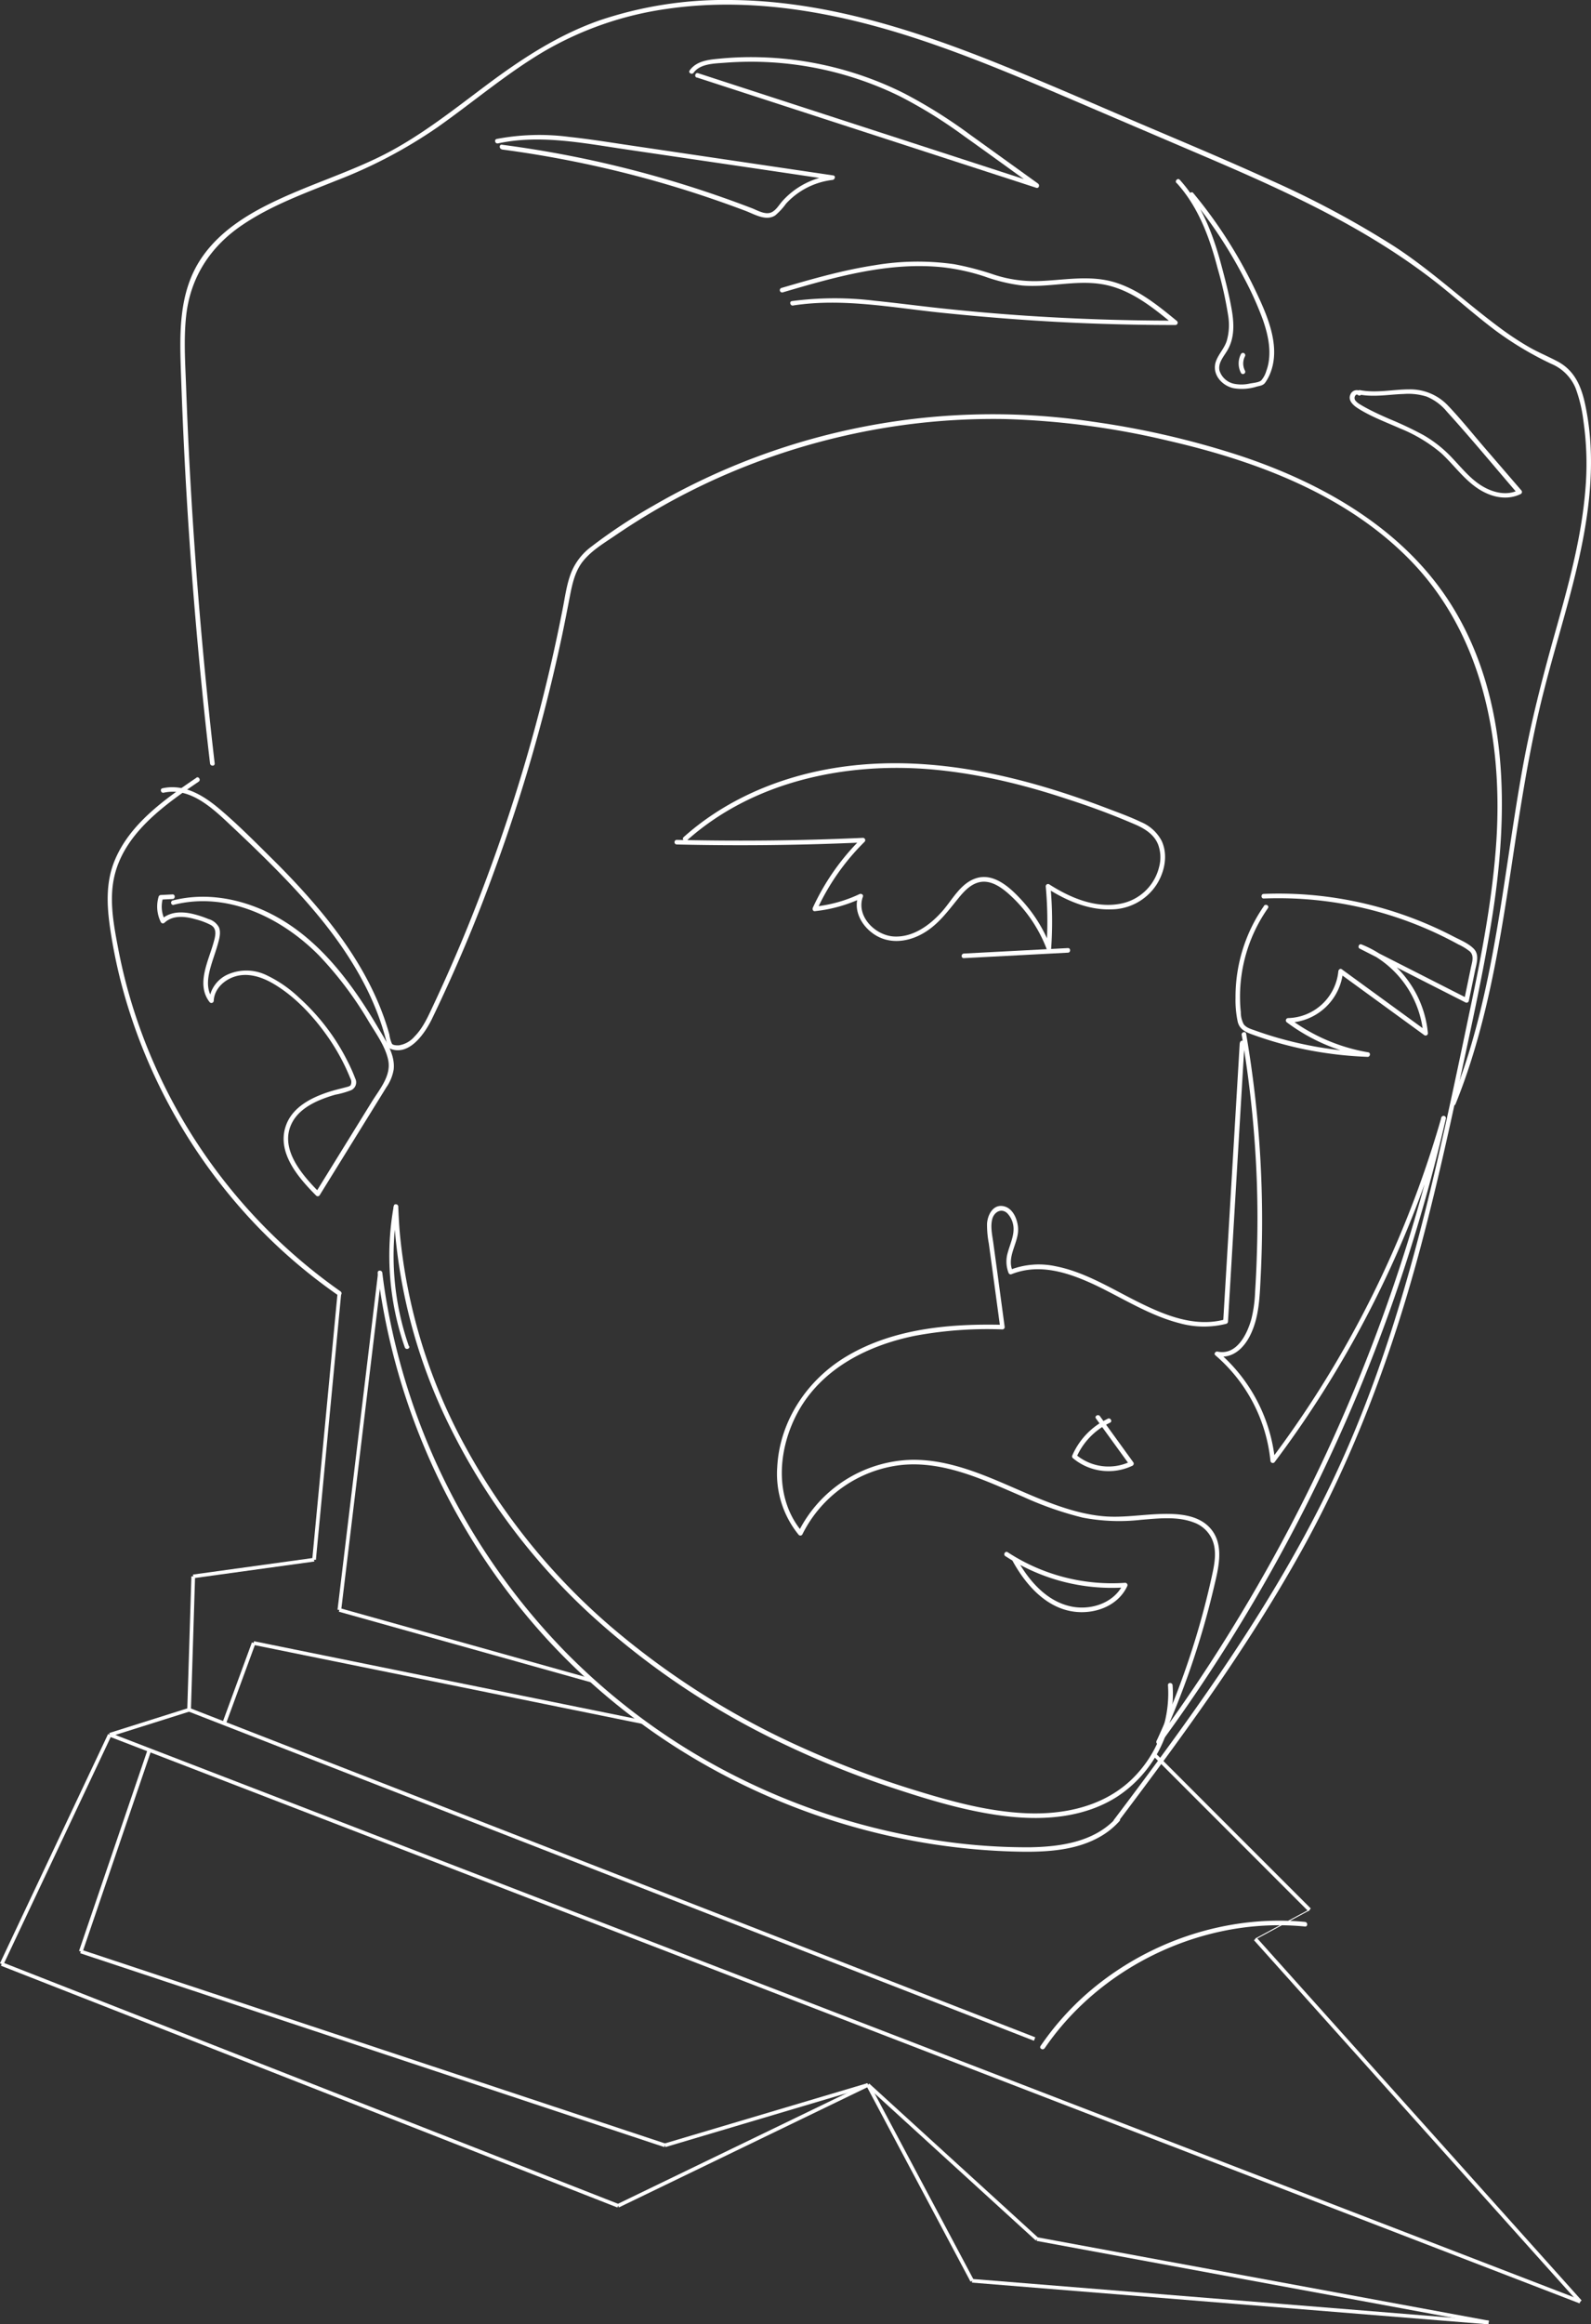 <svg id="tesla" xmlns="http://www.w3.org/2000/svg" viewBox="0 0 433.24 632.44"><rect x="0" y="0" width="433.24" height="632.44" fill="#333333" stroke="none"/><defs><style>.cls-1{fill:#fff;}.cls-2,.cls-3{fill:none;stroke:#fff;stroke-miterlimit:10;}.cls-3{stroke-width:0.25px;}</style></defs><title>tesla</title><path class="cls-1" d="M223.74,458.31c-8.64,5.87-18.1,12.51-22.23,22.5-2.42,5.85-2.16,12.05-1.28,18.19a142.08,142.08,0,0,0,3.43,16.6A150.53,150.53,0,0,0,234.58,574a146.19,146.19,0,0,0,27.79,25.13c.67.46,1.29-.62.64-1.07a148.88,148.88,0,0,1-56.69-77.79,142.93,142.93,0,0,1-3.84-15.42c-1.19-6.21-2.47-12.88-1.18-19.17,2.47-12,13.54-19.84,23.08-26.32.66-.45,0-1.53-.64-1.08Z" transform="translate(-170.28 -246.67)"/><line class="cls-2" x1="92.41" y1="351.96" x2="85.52" y2="424.39"/><line class="cls-2" x1="52.62" y1="428.93" x2="85.52" y2="424.39"/><line class="cls-2" x1="51.49" y1="465.22" x2="52.62" y2="428.93"/><line class="cls-2" x1="29.89" y1="472.03" x2="51.49" y2="465.22"/><line class="cls-2" x1="0.45" y1="534.41" x2="29.89" y2="472.03"/><line class="cls-2" x1="168.31" y1="600.19" x2="0.45" y2="534.41"/><line class="cls-2" x1="236.36" y1="567.3" x2="168.31" y2="600.19"/><line class="cls-2" x1="264.72" y1="620.6" x2="236.36" y2="567.3"/><line class="cls-2" x1="405.36" y1="631.95" x2="264.72" y2="620.6"/><line class="cls-2" x1="341.84" y1="527.6" x2="430.31" y2="626.28"/><line class="cls-3" x1="356.59" y1="519.66" x2="341.84" y2="527.6"/><line class="cls-2" x1="314.62" y1="477.7" x2="356.59" y2="519.66"/><line class="cls-2" x1="29.89" y1="472.03" x2="430.31" y2="626.28"/><line class="cls-2" x1="51.49" y1="465.22" x2="281.73" y2="554.82"/><path class="cls-1" d="M454.75,804c12.1-17.7,31.89-29.58,53-32.69a74.39,74.39,0,0,1,17.89-.44c.8.08.8-1.18,0-1.25-21.66-2.08-43.81,5.6-60,20.05a76.11,76.11,0,0,0-12,13.7c-.46.67.63,1.29,1.08.63Z" transform="translate(-170.28 -246.67)"/><path class="cls-1" d="M273.12,593A181.47,181.47,0,0,0,319,692.42a176.91,176.91,0,0,0,44.46,35.12,182.62,182.62,0,0,0,53.94,19.72,176.84,176.84,0,0,0,28.19,3.19c8.39.26,17.65.1,25-4.46a21.13,21.13,0,0,0,4.53-3.8c.54-.59-.34-1.48-.88-.88-5.91,6.56-15.2,7.87-23.57,8a161.81,161.81,0,0,1-28.05-2.33,181.67,181.67,0,0,1-53.43-17.73,176.32,176.32,0,0,1-45-33.15A180.4,180.4,0,0,1,275.39,600q-.58-3.5-1-7c-.09-.79-1.35-.8-1.25,0Z" transform="translate(-170.28 -246.67)"/><path class="cls-1" d="M474.72,742.43c17.92-23.73,35.53-47.83,50-73.85s24.82-54.09,32.51-83c3.9-14.66,7.23-29.47,10.41-44.3,3.26-15.24,6.71-30.49,9.1-45.9,4.27-27.54,4.41-57.58-10.17-82.34-12.71-21.58-35.2-34.56-58.37-42.29a232.93,232.93,0,0,0-40.31-9.33,184.09,184.09,0,0,0-119.79,22.9,145,145,0,0,0-16.79,11.09,16.46,16.46,0,0,0-5.44,6.94c-1.29,3.22-1.72,6.74-2.39,10.11q-4.32,22.07-10.78,43.65T297.62,498.9q-4.38,10.74-9.32,21.25c-1.42,3-2.77,6.18-5.17,8.59a7,7,0,0,1-4.3,2.37c-.56,0-1.46,0-1.81-.42a8.76,8.76,0,0,1-.71-2.54c-3.42-12.28-10.26-23.24-18.29-33-4.22-5.12-8.78-10-13.47-14.64s-9.41-9.43-14.47-13.7c-4.35-3.68-9.63-6.95-15.55-5.65-.79.17-.45,1.38.33,1.2,7.29-1.59,13.43,4.35,18.29,8.92s9.48,9,14,13.67c9.05,9.35,17.5,19.53,23.25,31.29a74.38,74.38,0,0,1,3.71,9.07c.48,1.45.91,2.91,1.3,4.38.29,1.13.2,2,1.35,2.42,5.08,1.83,9.23-4.31,11.09-8.09a423.17,423.17,0,0,0,17-40.28q7.69-20.94,13.37-42.56,2.82-10.8,5.14-21.71c.74-3.54,1.43-7.1,2.12-10.65s1.46-7,3.8-9.75,5.39-4.56,8.24-6.5,5.75-3.82,8.71-5.61A183.37,183.37,0,0,1,364,377.54a185.22,185.22,0,0,1,39.14-12.93,181.79,181.79,0,0,1,41-3.91,217.8,217.8,0,0,1,44.38,5.92c23.82,5.48,48.27,14.6,65.7,32.41,19.68,20.11,25.21,48.76,23.56,76-1,15.76-4,31.27-7.27,46.69-3.07,14.67-6.14,29.34-9.57,43.92-6.82,29-15.23,57.78-28.16,84.71-12.68,26.42-29.11,50.82-46.41,74.39q-6.3,8.58-12.73,17.06c-.48.65.6,1.27,1.08.63Z" transform="translate(-170.28 -246.67)"/><path class="cls-1" d="M228.74,454.41q-4.73-40.8-6.88-81.82-.54-10.39-.91-20.8c-.23-6.31-.66-12.72,0-19,1.12-10.67,6.65-19.11,15.46-25,7.81-5.26,16.79-8.5,25.49-12a131.51,131.51,0,0,0,27.54-14.51c9.61-6.77,18.59-14.45,28.72-20.47a91.66,91.66,0,0,1,33.58-11.7c25-3.68,50.24,1.68,73.82,10,12.48,4.38,24.66,9.57,36.82,14.76q18.58,7.95,37.17,15.89c22.67,9.72,45.2,20.1,64.42,35.84,4.45,3.64,8.8,7.42,13.39,10.89a90.9,90.9,0,0,0,15.34,9.18,12.28,12.28,0,0,1,6.61,6.58,39.26,39.26,0,0,1,2.14,8.91,81.59,81.59,0,0,1,.5,19.19c-1.1,13-4.63,25.73-8.16,38.28-3.46,12.31-6.66,24.61-8.93,37.2-4.43,24.57-6.66,49.61-13.53,73.68a171.5,171.5,0,0,1-5.9,17.23c-.3.75.91,1.07,1.21.33,9.62-23.77,12.85-49.33,16.72-74.5,2-12.79,4.15-25.56,7.38-38.11C594,421.6,598.13,409,600.82,396c2.55-12.26,3.78-25,1.49-37.35-1-5.56-2.55-10.76-7.83-13.6-2.57-1.38-5.28-2.47-7.82-3.93a80.31,80.31,0,0,1-7.62-5c-9.91-7.31-18.83-15.76-29.2-22.49a258.3,258.3,0,0,0-33.47-17.89c-11.91-5.45-24-10.48-36.07-15.63-12.3-5.26-24.57-10.63-37-15.65-23.69-9.58-48.52-17.67-74.33-17.79a106.34,106.34,0,0,0-35.39,5.53c-11.42,4-21.38,10.55-31,17.75-9.46,7.07-18.76,14.51-29.46,19.65-8.73,4.2-18,7.19-26.77,11.25-8,3.68-15.89,8.38-21,15.73-6.84,9.82-6.12,21.93-5.73,33.32q1.45,42.18,5.66,84.19,1,10.17,2.2,20.32c.09.79,1.34.8,1.25,0Z" transform="translate(-170.28 -246.67)"/><path class="cls-1" d="M306.91,287.34a298.26,298.26,0,0,1,38.6,7.72q9.56,2.58,18.91,5.79,4.45,1.53,8.86,3.19c2.42.92,5.6,2.89,8.1,1.24a17.6,17.6,0,0,0,2.95-3.2,20.19,20.19,0,0,1,3.45-3,20.43,20.43,0,0,1,9.22-3.45c.63-.07.93-1.12.17-1.23L360.61,289l-18-2.66c-5.78-.85-11.56-1.8-17.37-2.42a62.3,62.3,0,0,0-19.7.56c-.78.17-.45,1.37.34,1.21,11.61-2.5,23.62,0,35.16,1.68l35.58,5.23,20.26,3,.16-1.23a21.51,21.51,0,0,0-13.81,7.13c-.85,1-1.59,2.28-2.76,2.89-1.62.85-3.74-.37-5.27-1q-4.52-1.74-9.07-3.32a297.68,297.68,0,0,0-37.65-10.4q-10.69-2.2-21.53-3.62c-.79-.11-.78,1.14,0,1.25Z" transform="translate(-170.28 -246.67)"/><path class="cls-1" d="M360,267.74l72.07,23.41,20.4,6.62c.71.24,1-.75.48-1.14q-9.25-6.66-18.5-13.31A135.69,135.69,0,0,0,416.35,272a93.08,93.08,0,0,0-38.75-9.74,88.37,88.37,0,0,0-11.39.37c-3,.28-6.25.6-8.13,3.2-.47.65.61,1.27,1.08.63,1.82-2.53,5.79-2.5,8.58-2.72a92,92,0,0,1,47.59,9.14,128.34,128.34,0,0,1,17.37,10.75c6.58,4.67,13.1,9.42,19.65,14.13l.48-1.14-72.08-23.41-20.39-6.63c-.77-.25-1.1,1-.33,1.21Z" transform="translate(-170.28 -246.67)"/><path class="cls-1" d="M386.26,329.79c13.49-2.09,27.21.63,40.63,2s26.95,2.39,40.46,2.89q11.5.43,23,.43a.63.63,0,0,0,.44-1.07c-5.1-4.19-10.41-8.52-16.82-10.51-7-2.17-14.15-.55-21.26-.37A35.34,35.34,0,0,1,441,321.42a78.81,78.81,0,0,0-10.88-2.86,70.19,70.19,0,0,0-21.7.29c-8.62,1.32-17,3.73-25.38,6.18a.63.63,0,0,0,.33,1.21c14.14-4.15,28.93-8.43,43.82-6.82a56.94,56.94,0,0,1,11.23,2.49,46.8,46.8,0,0,0,10.15,2.44c7.24.62,14.5-1.52,21.72-.36,7.61,1.22,13.8,6.23,19.58,11l.44-1.07q-20.53,0-41-1.37-10.36-.7-20.7-1.77c-6.71-.68-13.38-1.59-20.09-2.27a89,89,0,0,0-22.6.09c-.79.12-.46,1.33.33,1.21Z" transform="translate(-170.28 -246.67)"/><path class="cls-1" d="M508.21,343a5.55,5.55,0,0,0,0,5.15.62.62,0,0,0,.85.22.63.63,0,0,0,.23-.85,4.24,4.24,0,0,1,0-3.89.64.64,0,0,0-.23-.85.62.62,0,0,0-.85.22Z" transform="translate(-170.28 -246.67)"/><path class="cls-1" d="M490.68,296.45c5.92,6.5,9,14.88,11.17,23.26a102.91,102.91,0,0,1,2.87,12.86,15.52,15.52,0,0,1-.4,6.88c-.65,2-2.13,3.46-2.87,5.37-1.33,3.43,1.32,6.68,4.64,7.46a13.41,13.41,0,0,0,6.35-.4c.91-.24,1.8-.3,2.36-1.09a11.91,11.91,0,0,0,1.32-2.4c3.11-7.54-.89-16.21-4.13-23a126.78,126.78,0,0,0-16.78-26.2c-.52-.62-1.4.27-.89.89a124.67,124.67,0,0,1,14.61,22,90.15,90.15,0,0,1,5.21,11.51c1.28,3.64,2.23,7.66,1.61,11.53a12.19,12.19,0,0,1-.64,2.46,6.86,6.86,0,0,1-1.39,2.61c-.62.54-2.16.67-3,.82a10.42,10.42,0,0,1-4.16.13,5.3,5.3,0,0,1-4.2-3.63c-.47-2.1,1.18-3.84,2.15-5.52,2-3.39,1.82-7.37,1.17-11.1-.7-4-1.73-8-2.77-11.88-2.25-8.46-5.41-16.85-11.38-23.42-.54-.59-1.43.29-.89.89Z" transform="translate(-170.28 -246.67)"/><path class="cls-1" d="M540.33,354c4.08.8,8.14,0,12.23-.13a16.63,16.63,0,0,1,6.2.71,14.08,14.08,0,0,1,5.51,4.09c6.62,7.29,12.9,14.92,19.34,22.38l.13-1c-3.33,1.64-7.17.58-10.16-1.31s-5.33-4.79-7.77-7.37a33.87,33.87,0,0,0-8-6.36,99.39,99.39,0,0,0-9.28-4.38c-1.82-.8-3.63-1.61-5.4-2.53-.84-.44-1.68-.89-2.49-1.39a4.4,4.4,0,0,1-1.15-.91,1.15,1.15,0,0,1-.34-1c0-.3.44-1.06.88-.66.6.53,1.49-.35.88-.89a1.86,1.86,0,0,0-2.93.83c-.66,1.51.74,2.82,1.88,3.57,3.59,2.34,7.73,3.84,11.63,5.58a41.14,41.14,0,0,1,11.22,6.73c3.26,3,5.85,6.67,9.46,9.26s8.19,3.85,12.24,1.86a.64.64,0,0,0,.12-1l-10-11.6c-3.28-3.8-6.44-7.76-9.9-11.39A14.13,14.13,0,0,0,554,352.62c-4.45,0-8.91,1.07-13.34.21-.78-.16-1.12,1.05-.33,1.2Z" transform="translate(-170.28 -246.67)"/><path class="cls-1" d="M357.28,475.4c17.61-15.76,42.13-21.18,65.23-19.49,13.16,1,26.09,4.08,38.58,8.25a199.3,199.3,0,0,1,18.65,7c2.47,1.12,4.82,2.64,5.88,5.25a10.05,10.05,0,0,1,.31,6.09,13.37,13.37,0,0,1-10.54,10.07c-6.82,1.32-13.78-1.66-19.41-5.28a.63.63,0,0,0-.94.54,104.67,104.67,0,0,1,.19,16.89l1.22-.16a40,40,0,0,0-8-13c-3-3.26-7.44-7.45-12.31-5.94-4.35,1.35-6.57,6-9.4,9.14-3.27,3.67-7.86,7-13,6.73s-10.43-5.53-8.48-10.84c.2-.56-.48-.91-.92-.7a37.63,37.63,0,0,1-12.17,3.4l.54.94a63,63,0,0,1,13-18.57.63.63,0,0,0-.44-1.07q-25.37,1.15-50.77.55a.63.63,0,0,0,0,1.25q25.38.6,50.77-.55l-.44-1.06a64,64,0,0,0-13.21,18.82c-.17.38,0,1,.54.94a39.67,39.67,0,0,0,12.8-3.57l-.92-.71c-1.49,4.06.82,8.22,4.19,10.52,3.87,2.64,8.63,2.27,12.67.2,4.51-2.3,7.3-6.21,10.39-10,1.46-1.8,3.19-3.68,5.51-4.28,3-.77,5.82,1.1,8,3a38.38,38.38,0,0,1,10.49,15.13.63.63,0,0,0,1.23-.17,104.67,104.67,0,0,0-.19-16.89l-.94.54c5.14,3.3,11.18,5.94,17.4,5.74a14.86,14.86,0,0,0,12.44-6.75c2.21-3.47,3.17-8.1,1.35-11.94a11.24,11.24,0,0,0-5.59-5.07c-3.05-1.46-6.27-2.61-9.42-3.81-25-9.51-52.21-15.72-78.81-10-13.36,2.89-26.1,8.76-36.32,17.91-.6.54.28,1.42.88.88Z" transform="translate(-170.28 -246.67)"/><path class="cls-1" d="M514.49,493.15a43.32,43.32,0,0,0-7.77,25,28.15,28.15,0,0,0,.6,6.54c.49,2,2,2.74,3.76,3.39a101.16,101.16,0,0,0,14.69,4.16,104.91,104.91,0,0,0,16.94,2c.69,0,.87-1.11.17-1.23a49.64,49.64,0,0,1-21.51-9.23l-.31,1.16A15.38,15.38,0,0,0,536,511l-.94.54,23.11,16.82a.63.63,0,0,0,.94-.54A28.88,28.88,0,0,0,541,503.64c-.66-.26-1.11.82-.48,1.14l28.8,14.64a.63.63,0,0,0,.92-.37l1.69-8.19c.41-2,1.28-4.39-.35-6.05-1.47-1.5-3.81-2.43-5.65-3.39q-3.33-1.73-6.76-3.2a103.6,103.6,0,0,0-28.06-7.62,102.46,102.46,0,0,0-16.7-.7c-.8,0-.81,1.28,0,1.25a101.83,101.83,0,0,1,53,12.5,14.94,14.94,0,0,1,3.13,1.92c1.26,1.19.56,3,.26,4.47L569,518.72l.91-.38-28.8-14.64-.48,1.14a27.57,27.57,0,0,1,17.2,22.93l.94-.54-23.11-16.82c-.42-.31-.91.11-.94.54a14.1,14.1,0,0,1-13.69,12.74.64.64,0,0,0-.32,1.17,50.6,50.6,0,0,0,21.81,9.36l.16-1.23a103.1,103.1,0,0,1-27.52-4.86c-1-.33-2.08-.69-3.11-1.06s-2.4-.73-3.11-1.72a7,7,0,0,1-.78-3.3c-.11-1-.18-2.07-.2-3.11a41.95,41.95,0,0,1,7.58-25.15c.47-.67-.62-1.29-1.08-.64Z" transform="translate(-170.28 -246.67)"/><path class="cls-1" d="M507.87,530.47l-3.51,59.11-1,16.71.46-.6c-8.16,2.22-16.29-1.12-23.53-4.71s-14.52-8.21-22.62-9.78a21.65,21.65,0,0,0-12.36,1l.71.28c-1.72-3.93,1.74-7.72,1.49-11.66-.15-2.3-1.34-5.33-3.84-5.92-2.92-.69-4.45,2.28-4.61,4.7a26.68,26.68,0,0,0,.48,5.41l.93,6.83,2.18,16.1.61-.79c-14.35-.34-29.58,1-42.21,8.43-10.85,6.36-18.49,17.64-19.13,30.37a26.24,26.24,0,0,0,5.85,18.35.63.63,0,0,0,1-.12,34.33,34.33,0,0,1,26.89-18.88c11.73-1.22,22.76,4.17,33.24,8.65a92.31,92.31,0,0,0,16.2,5.66,52.68,52.68,0,0,0,15.9.6c4.64-.37,9.78-1,14.25.68a8.68,8.68,0,0,1,4.91,4.25c1.53,3.05.95,6.57.26,9.76a219.23,219.23,0,0,1-15.22,45.52.63.63,0,0,0,1.08.63,460.45,460.45,0,0,0,38.61-62.62A462.43,462.43,0,0,0,553,590.74q6.38-19.61,11-39.71a.63.63,0,0,0-1.21-.33,286.05,286.05,0,0,1-33.47,74.46q-6.12,9.63-13,18.76l1.16.31a44.78,44.78,0,0,0-15.36-29.59l-.61,1c4.28.93,7.44-2.07,9.22-5.67,2.42-4.9,2.56-10.32,2.83-15.66a300,300,0,0,0-.84-42.71q-1.09-11.88-3.11-23.65c-.14-.79-1.34-.45-1.21.33a300.38,300.38,0,0,1,4.13,40.14q.33,9.76,0,19.54-.15,5.13-.48,10.25a35.48,35.48,0,0,1-1,7.32c-1.14,4.15-4,10-9.21,8.91-.57-.13-1.12.61-.61,1a43.57,43.57,0,0,1,15,28.71.64.64,0,0,0,1.17.32,287.76,287.76,0,0,0,39.28-71.44q4.11-10.89,7.31-22.08l-1.21-.33A460.68,460.68,0,0,1,508,686.14q-10.63,17.65-22.84,34.28l1.08.63a224.78,224.78,0,0,0,14.53-42.19c1.28-5.45,3.2-12.23-1.3-16.76-3.29-3.3-8.47-3.59-12.85-3.48-5.35.13-10.67,1.1-16,.61-6.13-.57-12-2.62-17.69-4.92-11-4.49-22.11-10.57-34.33-10.43a35.5,35.5,0,0,0-30.93,19.67l1-.13c-7.76-9.27-6.55-22.71-1-32.74,6.57-11.77,19.08-18,31.89-20.57a108,108,0,0,1,23.68-1.71.63.63,0,0,0,.6-.79L441.74,592l-1-7.32c-.28-2-.8-4.31-.25-6.35.5-1.83,2.38-3,4-1.61a6.17,6.17,0,0,1,1.79,4.4c0,2.16-1,4.25-1.56,6.31a8.52,8.52,0,0,0,.23,5.68.63.63,0,0,0,.71.29c7.76-3.13,15.79-.39,23,3,7.49,3.59,14.68,8.22,22.8,10.31a24.87,24.87,0,0,0,12.76.16.65.65,0,0,0,.45-.61l3.51-59.11,1-16.71c0-.8-1.21-.8-1.25,0Z" transform="translate(-170.28 -246.67)"/><path class="cls-1" d="M444.08,670.11a52.93,52.93,0,0,0,32.6,8.49l-.54-.94c-2.55,5.38-9.22,7.39-14.74,6-6.58-1.63-11.26-7.33-14.36-13-.39-.71-1.47-.08-1.08.63,3.34,6.13,8.56,12.31,15.75,13.74,5.88,1.18,12.81-1,15.51-6.74a.63.63,0,0,0-.54-.94,51.87,51.87,0,0,1-32-8.32c-.68-.44-1.3.64-.63,1.08Z" transform="translate(-170.28 -246.67)"/><path class="cls-1" d="M471.93,632.72a19.79,19.79,0,0,0-9.63,9.92.63.63,0,0,0,.1.76,15.1,15.1,0,0,0,16.29,2.07.64.64,0,0,0,.23-.86L469.79,632c-.47-.64-1.55,0-1.08.63l9.13,12.59.22-.85a13.79,13.79,0,0,1-14.78-1.88l.1.76a18.74,18.74,0,0,1,9.18-9.47c.73-.35.1-1.43-.63-1.08Z" transform="translate(-170.28 -246.67)"/><path class="cls-1" d="M461.08,504.64l-28.34,1.49c-.8.05-.8,1.3,0,1.25l28.34-1.49c.8,0,.8-1.29,0-1.25Z" transform="translate(-170.28 -246.67)"/><path class="cls-1" d="M281.63,613a74.73,74.73,0,0,1-3-37.83l-1.23-.16A148.51,148.51,0,0,0,293,635.3a173.74,173.74,0,0,0,37.88,50.49A212.57,212.57,0,0,0,384,721.37a254.24,254.24,0,0,0,30,12c10.07,3.32,20.42,6.41,31,7.57,10.11,1.1,20.85.18,29.59-5.46a33.69,33.69,0,0,0,14.77-23.39,32.23,32.23,0,0,0,.22-6.87c-.06-.8-1.31-.81-1.25,0a32.57,32.57,0,0,1-10.23,25.95c-7.65,7.11-18.21,9.31-28.37,8.88-10.45-.45-20.68-3.29-30.61-6.36a258.28,258.28,0,0,1-29.73-11.2,216.69,216.69,0,0,1-53-33.42,175,175,0,0,1-39-48.06,150.1,150.1,0,0,1-18.21-58.53c-.22-2.5-.36-5-.45-7.52,0-.67-1.09-.89-1.22-.17a75.94,75.94,0,0,0,3,38.49c.26.76,1.47.43,1.21-.33Z" transform="translate(-170.28 -246.67)"/><path class="cls-1" d="M217.5,492.89c14.69-3.77,29.54,3.51,39.71,13.83a98.45,98.45,0,0,1,13.53,18c1.94,3.19,4.45,6.64,5.24,10.34.92,4.27-2.35,8-4.46,11.41l-15.3,24.75,1-.13c-4.75-4.77-11.28-12.2-7.2-19.31,1.55-2.7,4.3-4.45,7.08-5.67a37.61,37.61,0,0,1,4.47-1.57,24.68,24.68,0,0,0,4.26-1.2,2.34,2.34,0,0,0,1.17-3.24,43.91,43.91,0,0,0-2.15-4.8A57.59,57.59,0,0,0,259,526a59.27,59.27,0,0,0-7.3-7.89,33.88,33.88,0,0,0-8.8-6.07,12.58,12.58,0,0,0-10.36-.32,8.66,8.66,0,0,0-5.34,7.27l1.17-.32c-2.32-3-1.41-6.75-.37-10.09.52-1.67,1.12-3.31,1.59-5,.4-1.43.9-3.12.32-4.57a4.65,4.65,0,0,0-2.89-2.28,27.69,27.69,0,0,0-4.63-1.47c-2.9-.61-5.94-.48-8.22,1.61l1,.12a8.2,8.2,0,0,1-.5-6l-.6.46,3.18-.16c.8,0,.81-1.29,0-1.25l-3.18.16a.65.65,0,0,0-.6.46,9.51,9.51,0,0,0,.62,6.95.64.64,0,0,0,1,.12c2.33-2.14,5.65-1.73,8.46-.92a18.85,18.85,0,0,1,4.13,1.55c1.87,1.06,1.2,3.18.73,4.87-1.39,5-4.77,11.28-1.09,16.06a.63.63,0,0,0,1.16-.32c.17-3.21,2.77-5.62,5.7-6.57,3.45-1.11,7.11,0,10.16,1.72,6,3.4,11.12,8.88,15.06,14.46a57.71,57.71,0,0,1,5.11,8.81c.4.88.79,1.76,1.15,2.66a2.05,2.05,0,0,1,.11,1.88c-.22.35-1,.49-1.35.59-1.39.37-2.79.69-4.17,1.12-4.95,1.54-10.38,4.17-12.16,9.44-2.47,7.3,3.51,14.11,8.26,18.89a.62.62,0,0,0,1-.12l14.53-23.49c1.2-1.94,2.41-3.88,3.6-5.82a12,12,0,0,0,2-4.84c.44-3.95-2-7.63-3.93-10.87-7.74-13.21-17.45-26.35-31.9-32.64-7.66-3.33-16.22-4.58-24.38-2.49a.63.63,0,0,0,.33,1.21Z" transform="translate(-170.28 -246.67)"/><line class="cls-2" x1="40.69" y1="476.19" x2="22" y2="531"/><line class="cls-2" x1="236.36" y1="567.3" x2="181.05" y2="583.74"/><line class="cls-2" x1="22" y1="531" x2="181.05" y2="583.74"/><line class="cls-2" x1="236.36" y1="567.3" x2="282.38" y2="609.26"/><line class="cls-2" x1="405.36" y1="631.95" x2="282.38" y2="609.26"/><line class="cls-2" x1="61.15" y1="468.62" x2="69.07" y2="447.07"/><line class="cls-2" x1="103.46" y1="346.3" x2="92.41" y2="438.06"/><line class="cls-2" x1="161.31" y1="457.35" x2="92.41" y2="438.06"/><line class="cls-2" x1="69.07" y1="447.07" x2="175.23" y2="468.62"/></svg>